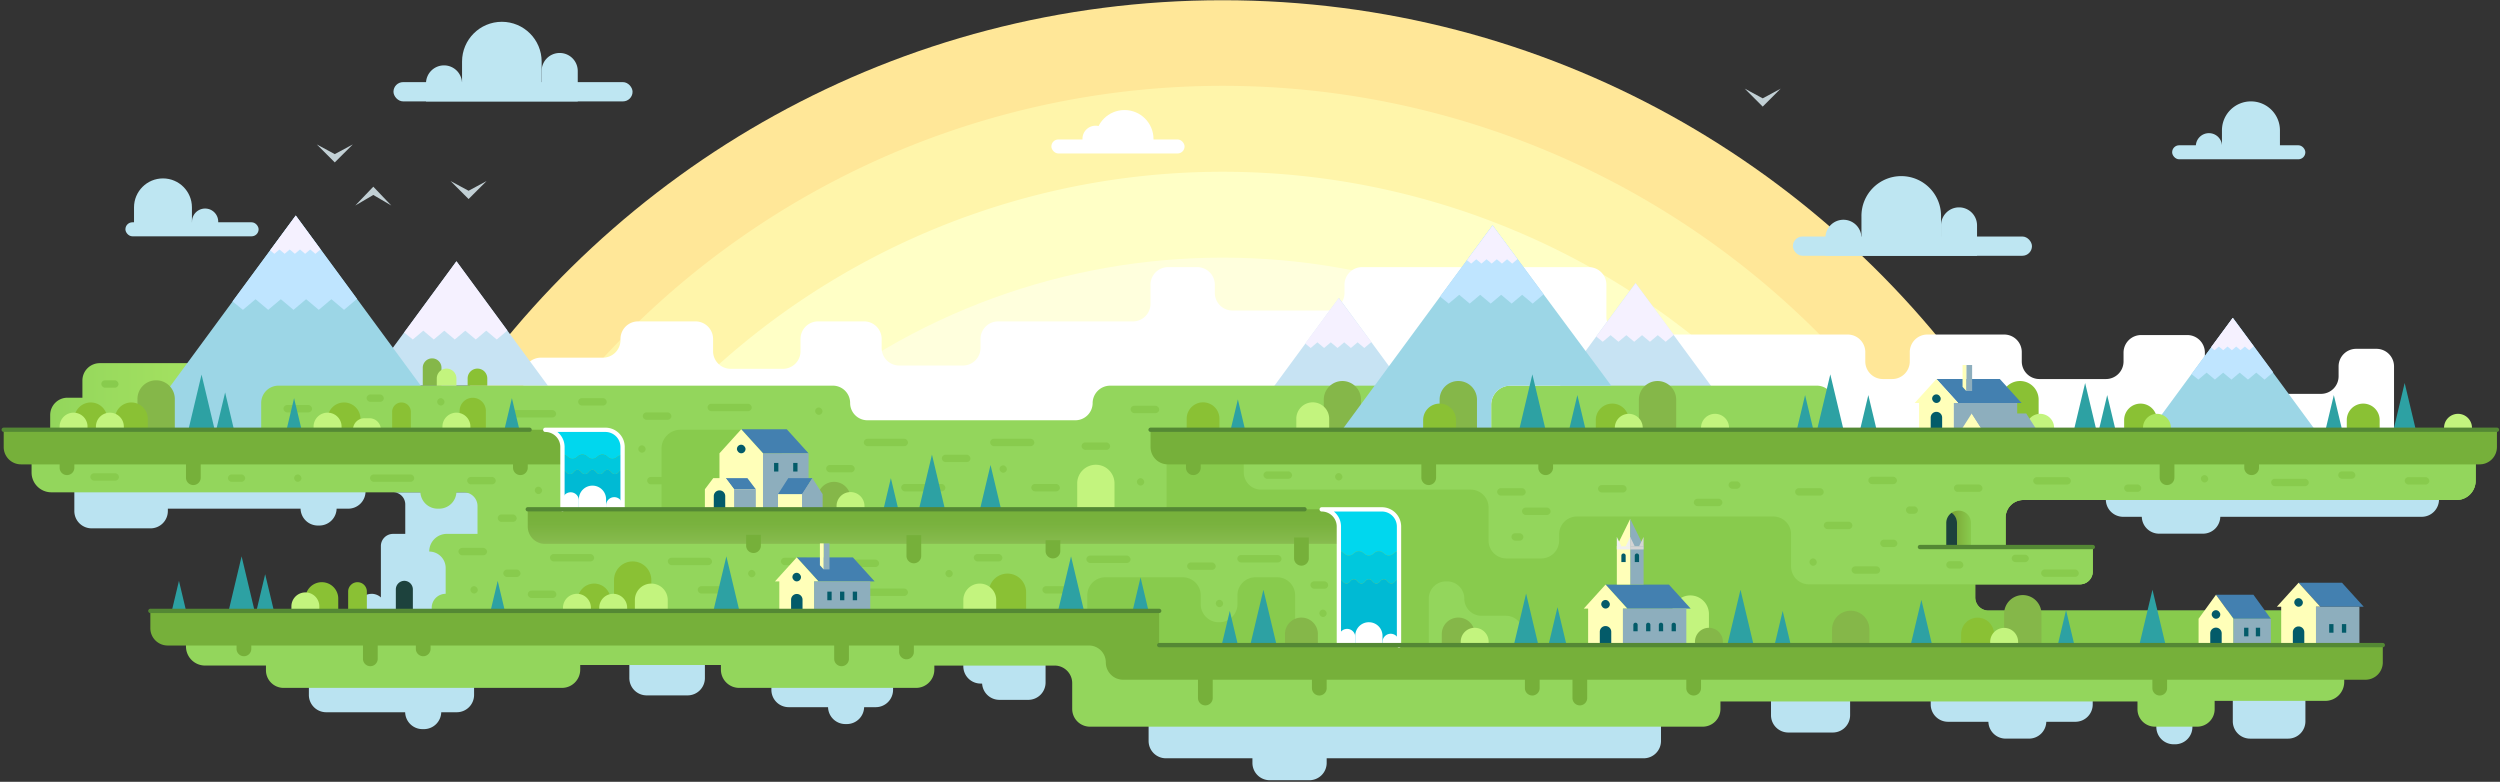 <svg width="1164" height="364" viewBox="0 0 1164 364" xmlns="http://www.w3.org/2000/svg"><rect x="0" y="0" width="1164" height="364" fill="#333333" stroke="none"/><title>BCA13CAF-1982-47A8-8E18-B07DD90F7494</title><defs><linearGradient x1="0%" y1="50.14%" y2="50.14%" id="a"><stop stop-color="#93D65C" offset="0%"/><stop stop-color="#AEE863" offset="100%"/></linearGradient><linearGradient x1="32112%" y1="20853%" x2="32112%" y2="34561%" id="b"><stop stop-color="#93D65C" offset="0%"/><stop stop-color="#AEE863" offset="100%"/></linearGradient><linearGradient x1="70068%" y1="21846%" x2="70068%" y2="35956%" id="c"><stop stop-color="#93D65C" offset="0%"/><stop stop-color="#AEE863" offset="100%"/></linearGradient><linearGradient x1="98288%" y1="24736%" x2="98288%" y2="28738%" id="d"><stop stop-color="#93D65C" offset="0%"/><stop stop-color="#AEE863" offset="100%"/></linearGradient><linearGradient x1="80427%" y1="29769%" x2="80427%" y2="32848%" id="e"><stop stop-color="#93D65C" offset="0%"/><stop stop-color="#AEE863" offset="100%"/></linearGradient><linearGradient x1="50%" y1=".496%" x2="50%" y2="152.978%" id="f"><stop stop-color="#76B03A" offset="0%"/><stop stop-color="#79B23E" offset="28%"/><stop stop-color="#84B94B" offset="57%"/><stop stop-color="#94C560" offset="87%"/><stop stop-color="#9ECC6C" offset="100%"/></linearGradient><linearGradient x1="46783%" y1="26420%" x2="46783%" y2="28878%" id="g"><stop stop-color="#76B03A" offset="0%"/><stop stop-color="#79B23E" offset="28%"/><stop stop-color="#84B94B" offset="57%"/><stop stop-color="#94C560" offset="87%"/><stop stop-color="#9ECC6C" offset="100%"/></linearGradient><linearGradient x1="60725%" y1="26420%" x2="60725%" y2="28878%" id="h"><stop stop-color="#76B03A" offset="0%"/><stop stop-color="#79B23E" offset="28%"/><stop stop-color="#84B94B" offset="57%"/><stop stop-color="#94C560" offset="87%"/><stop stop-color="#9ECC6C" offset="100%"/></linearGradient><linearGradient x1="54249%" y1="26420%" x2="54249%" y2="28878%" id="i"><stop stop-color="#76B03A" offset="0%"/><stop stop-color="#79B23E" offset="28%"/><stop stop-color="#84B94B" offset="57%"/><stop stop-color="#94C560" offset="87%"/><stop stop-color="#9ECC6C" offset="100%"/></linearGradient><linearGradient x1="72295%" y1="26420%" x2="72295%" y2="28878%" id="j"><stop stop-color="#76B03A" offset="0%"/><stop stop-color="#79B23E" offset="28%"/><stop stop-color="#84B94B" offset="57%"/><stop stop-color="#94C560" offset="87%"/><stop stop-color="#9ECC6C" offset="100%"/></linearGradient><linearGradient x1="70671%" y1="31603%" x2="70671%" y2="35408%" id="k"><stop stop-color="#76B03A" offset="0%"/><stop stop-color="#79B23E" offset="28%"/><stop stop-color="#84B94B" offset="57%"/><stop stop-color="#94C560" offset="87%"/><stop stop-color="#9ECC6C" offset="100%"/></linearGradient><linearGradient x1="23056%" y1="31603%" x2="23056%" y2="35408%" id="l"><stop stop-color="#76B03A" offset="0%"/><stop stop-color="#79B23E" offset="28%"/><stop stop-color="#84B94B" offset="57%"/><stop stop-color="#94C560" offset="87%"/><stop stop-color="#9ECC6C" offset="100%"/></linearGradient><linearGradient x1="31404%" y1="31603%" x2="31404%" y2="35408%" id="m"><stop stop-color="#76B03A" offset="0%"/><stop stop-color="#79B23E" offset="28%"/><stop stop-color="#84B94B" offset="57%"/><stop stop-color="#94C560" offset="87%"/><stop stop-color="#9ECC6C" offset="100%"/></linearGradient><linearGradient x1="28939%" y1="31603%" x2="28939%" y2="35408%" id="n"><stop stop-color="#76B03A" offset="0%"/><stop stop-color="#79B23E" offset="28%"/><stop stop-color="#84B94B" offset="57%"/><stop stop-color="#94C560" offset="87%"/><stop stop-color="#9ECC6C" offset="100%"/></linearGradient><linearGradient x1="73127%" y1="31603%" x2="73127%" y2="35408%" id="o"><stop stop-color="#76B03A" offset="0%"/><stop stop-color="#79B23E" offset="28%"/><stop stop-color="#84B94B" offset="57%"/><stop stop-color="#94C560" offset="87%"/><stop stop-color="#9ECC6C" offset="100%"/></linearGradient><linearGradient x1="83047%" y1="31603%" x2="83047%" y2="35408%" id="p"><stop stop-color="#76B03A" offset="0%"/><stop stop-color="#79B23E" offset="28%"/><stop stop-color="#84B94B" offset="57%"/><stop stop-color="#94C560" offset="87%"/><stop stop-color="#9ECC6C" offset="100%"/></linearGradient><linearGradient x1="112262%" y1="31603%" x2="112262%" y2="35408%" id="q"><stop stop-color="#76B03A" offset="0%"/><stop stop-color="#79B23E" offset="28%"/><stop stop-color="#84B94B" offset="57%"/><stop stop-color="#94C560" offset="87%"/><stop stop-color="#9ECC6C" offset="100%"/></linearGradient><linearGradient x1="53906%" y1="31603%" x2="53906%" y2="35408%" id="r"><stop stop-color="#76B03A" offset="0%"/><stop stop-color="#79B23E" offset="28%"/><stop stop-color="#84B94B" offset="57%"/><stop stop-color="#94C560" offset="87%"/><stop stop-color="#9ECC6C" offset="100%"/></linearGradient><linearGradient x1="67820%" y1="31603%" x2="67820%" y2="35408%" id="s"><stop stop-color="#76B03A" offset="0%"/><stop stop-color="#79B23E" offset="28%"/><stop stop-color="#84B94B" offset="57%"/><stop stop-color="#94C560" offset="87%"/><stop stop-color="#9ECC6C" offset="100%"/></linearGradient><linearGradient x1="90561%" y1="31603%" x2="90561%" y2="35408%" id="t"><stop stop-color="#76B03A" offset="0%"/><stop stop-color="#79B23E" offset="28%"/><stop stop-color="#84B94B" offset="57%"/><stop stop-color="#94C560" offset="87%"/><stop stop-color="#9ECC6C" offset="100%"/></linearGradient><linearGradient x1="85255%" y1="31603%" x2="85255%" y2="35408%" id="u"><stop stop-color="#76B03A" offset="0%"/><stop stop-color="#79B23E" offset="28%"/><stop stop-color="#84B94B" offset="57%"/><stop stop-color="#94C560" offset="87%"/><stop stop-color="#9ECC6C" offset="100%"/></linearGradient><linearGradient x1="50883%" y1="31603%" x2="50883%" y2="35408%" id="v"><stop stop-color="#76B03A" offset="0%"/><stop stop-color="#79B23E" offset="28%"/><stop stop-color="#84B94B" offset="57%"/><stop stop-color="#94C560" offset="87%"/><stop stop-color="#9ECC6C" offset="100%"/></linearGradient><linearGradient x1="96614%" y1="23020%" x2="96614%" y2="25270%" id="w"><stop stop-color="#76B03A" offset="0%"/><stop stop-color="#79B23E" offset="28%"/><stop stop-color="#84B94B" offset="57%"/><stop stop-color="#94C560" offset="87%"/><stop stop-color="#9ECC6C" offset="100%"/></linearGradient><linearGradient x1="67262%" y1="23020%" x2="67262%" y2="25270%" id="x"><stop stop-color="#76B03A" offset="0%"/><stop stop-color="#79B23E" offset="28%"/><stop stop-color="#84B94B" offset="57%"/><stop stop-color="#94C560" offset="87%"/><stop stop-color="#9ECC6C" offset="100%"/></linearGradient><linearGradient x1="83667%" y1="23020%" x2="83667%" y2="25270%" id="y"><stop stop-color="#76B03A" offset="0%"/><stop stop-color="#79B23E" offset="28%"/><stop stop-color="#84B94B" offset="57%"/><stop stop-color="#94C560" offset="87%"/><stop stop-color="#9ECC6C" offset="100%"/></linearGradient><linearGradient x1="116536%" y1="23020%" x2="116536%" y2="25270%" id="z"><stop stop-color="#76B03A" offset="0%"/><stop stop-color="#79B23E" offset="28%"/><stop stop-color="#84B94B" offset="57%"/><stop stop-color="#94C560" offset="87%"/><stop stop-color="#9ECC6C" offset="100%"/></linearGradient><linearGradient x1="78221%" y1="23020%" x2="78221%" y2="25270%" id="A"><stop stop-color="#76B03A" offset="0%"/><stop stop-color="#79B23E" offset="28%"/><stop stop-color="#84B94B" offset="57%"/><stop stop-color="#94C560" offset="87%"/><stop stop-color="#9ECC6C" offset="100%"/></linearGradient><linearGradient x1="112597%" y1="23020%" x2="112597%" y2="25270%" id="B"><stop stop-color="#76B03A" offset="0%"/><stop stop-color="#79B23E" offset="28%"/><stop stop-color="#84B94B" offset="57%"/><stop stop-color="#94C560" offset="87%"/><stop stop-color="#9ECC6C" offset="100%"/></linearGradient><linearGradient x1="26231%" y1="22920%" x2="26231%" y2="25183%" id="C"><stop stop-color="#76B03A" offset="0%"/><stop stop-color="#79B23E" offset="28%"/><stop stop-color="#84B94B" offset="57%"/><stop stop-color="#94C560" offset="87%"/><stop stop-color="#9ECC6C" offset="100%"/></linearGradient><linearGradient x1="14818%" y1="22920%" x2="14818%" y2="25183%" id="D"><stop stop-color="#76B03A" offset="0%"/><stop stop-color="#79B23E" offset="28%"/><stop stop-color="#84B94B" offset="57%"/><stop stop-color="#94C560" offset="87%"/><stop stop-color="#9ECC6C" offset="100%"/></linearGradient><linearGradient x1="35929%" y1="22920%" x2="35929%" y2="25183%" id="E"><stop stop-color="#76B03A" offset="0%"/><stop stop-color="#79B23E" offset="28%"/><stop stop-color="#84B94B" offset="57%"/><stop stop-color="#94C560" offset="87%"/><stop stop-color="#9ECC6C" offset="100%"/></linearGradient><linearGradient x1="20702%" y1="22920%" x2="20702%" y2="25183%" id="F"><stop stop-color="#76B03A" offset="0%"/><stop stop-color="#79B23E" offset="28%"/><stop stop-color="#84B94B" offset="57%"/><stop stop-color="#94C560" offset="87%"/><stop stop-color="#9ECC6C" offset="100%"/></linearGradient><linearGradient x1="0%" y1="49.913%" y2="49.913%" id="G"><stop stop-color="#7CA435" offset="0%"/><stop stop-color="#88CB4D" offset="100%"/></linearGradient><linearGradient x1="32451%" y1="20970%" x2="32451%" y2="34810%" id="H"><stop stop-color="#93D65C" offset="0%"/><stop stop-color="#AEE863" offset="100%"/></linearGradient></defs><g transform="translate(1)" fill="none" fill-rule="evenodd"><path d="M929.66 195.46C852.5 77.81 719.45.11 568.25.11 417.05.11 284 77.81 206.84 195.46h722.82z" fill="#FFE798" fill-rule="nonzero"/><path d="M880.74 195.46a395.49 395.49 0 0 0-35.37-40.56 391.53 391.53 0 0 0-554.23 0 395.48 395.48 0 0 0-35.37 40.56h625-.03z" fill="#FFF5AA" fill-rule="nonzero"/><path d="M828.79 195.46a349.742 349.742 0 0 0-11.71-12.27 351.53 351.53 0 0 0-497.66 0c-4 4-7.903 8.09-11.71 12.27h521.08z" fill="#FFFFC6" fill-rule="nonzero"/><path d="M771.55 195.46c-116.835-100.671-289.755-100.671-406.59 0h406.59z" fill="#FFD" fill-rule="nonzero"/><path d="M250.86 166.53h28.85a8.19 8.19 0 0 0 8.19-8.19v-.51a8.19 8.19 0 0 1 8.19-8.19h26.73a8.19 8.19 0 0 1 8.19 8.19v5.7a8.19 8.19 0 0 0 8.19 8.19h24.33a8.19 8.19 0 0 0 8.19-8.19v-5.7a8.19 8.19 0 0 1 8.19-8.19h21.4a8.19 8.19 0 0 1 8.19 8.19V162a8.19 8.19 0 0 0 8.19 8.19h29.65a8.19 8.19 0 0 0 8.19-8.19v-4.16a8.19 8.19 0 0 1 8.19-8.19h62.76a8.19 8.19 0 0 0 8.19-8.19v-8.89a8.19 8.19 0 0 1 8.19-8.19h13.57a8.19 8.19 0 0 1 8.19 8.19v3.81a8.19 8.19 0 0 0 8.19 8.19h44a8.19 8.19 0 0 0 8.19-8.19v-3.81a8.19 8.19 0 0 1 8.19-8.19h105.56a8.19 8.19 0 0 1 8.19 8.19v15a8.19 8.19 0 0 0 8.19 8.19h104.16a8.19 8.19 0 0 1 8.19 8.19v4.34a8.19 8.19 0 0 0 8.19 8.19H880a8.19 8.19 0 0 0 8.19-8.19v-4.34a8.19 8.19 0 0 1 8.19-8.19h35.77a8.19 8.19 0 0 1 8.19 8.19v4.34a8.19 8.19 0 0 0 8.19 8.19h31a8.19 8.19 0 0 0 8.19-8.19v-4.07A8.19 8.19 0 0 1 996 156h21.4a8.19 8.19 0 0 1 8.19 8.19v11a8.19 8.19 0 0 0 8.19 8.19h45.88a8.19 8.19 0 0 0 8.19-8.19v-4.59a8.19 8.19 0 0 1 8.19-8.19h9.43a8.19 8.19 0 0 1 8.19 8.19v38.11h-871v-34a8.19 8.19 0 0 1 8.2-8.18z" fill="#FFF" fill-rule="nonzero"/><path d="M37.37 177.17v8h-6.93a8.07 8.07 0 0 0-8.07 8.07v8h103.78v-32.15H45.44a8.07 8.07 0 0 0-8.07 8.08z" fill="url(#a)" fill-rule="nonzero"/><path fill="#C7E3F3" fill-rule="nonzero" d="M760.49 131.81l-51.52 70.09h103.04zm-138.1 6.94l-51.52 70.09H673.9zm-410.87-17.1l-42.58 57.92h85.16z"/><path fill="#9CD6E6" fill-rule="nonzero" d="M136.7 100.37l-73.31 99.72H210z"/><path d="M175.82 229.2h6.24a5.66 5.66 0 0 1 5.63 5.66v13.72H182a5.66 5.66 0 0 0-5.66 5.66v30.16h56.28v-55.2h-56.8zm-142.21-3.35h43.54v12.08A8.06 8.06 0 0 1 69.1 246H41.67a8.06 8.06 0 0 1-8.06-8.06v-12.09z" fill="#BAE3F1" fill-rule="nonzero"/><path d="M61.44 225.85H169.2v2.93a8.06 8.06 0 0 1-8.06 8.06H69.5a8.06 8.06 0 0 1-8.06-8.06v-2.93z" fill="#BAE3F1" fill-rule="nonzero"/><path d="M194.73 225.85h16.79v2.93a8.06 8.06 0 0 1-8.06 8.06h-.68a8.06 8.06 0 0 1-8.06-8.06v-2.93h.01z" fill="url(#b)" fill-rule="nonzero"/><path d="M138.94 233.7h16.79v2.93a8.06 8.06 0 0 1-8.06 8.06H147a8.06 8.06 0 0 1-8.06-8.06v-2.93zm3.87 84.57h76.92v5.29a8.06 8.06 0 0 1-8.06 8.06h-60.8a8.06 8.06 0 0 1-8.06-8.06v-5.29zM292 307.28h35.2v8.43a8.06 8.06 0 0 1-8.06 8.06h-19.06a8.06 8.06 0 0 1-8.06-8.06v-8.43H292zm66.16 10.99h56.65v2.93a8.06 8.06 0 0 1-8.06 8.06h-40.53a8.06 8.06 0 0 1-8.06-8.06v-2.93zm465.42 6.79h36.83V333a8.06 8.06 0 0 1-8.06 8.06h-20.71a8.06 8.06 0 0 1-8.06-8.06v-7.94zM1003 335.55h16.79v2.93a8.06 8.06 0 0 1-8.06 8.06h-.68a8.06 8.06 0 0 1-8.06-8.06v-2.93h.01zm-555.47-28.27h16.79v2.93a8.06 8.06 0 0 1-8.06 8.06h-.68a8.06 8.06 0 0 1-8.06-8.06v-2.93h.01z" fill="#BAE3F1" fill-rule="nonzero"/><path d="M384.55 326.13h16.79v2.93a8.06 8.06 0 0 1-8.06 8.06h-.68a8.06 8.06 0 0 1-8.06-8.06v-2.93h.01zm-196.9 2.36h16.79v2.93a8.06 8.06 0 0 1-8.06 8.06h-.68a8.06 8.06 0 0 1-8.06-8.06v-2.93h.01zm346.14 8.63h238.57V345a8.06 8.06 0 0 1-8.06 8.06H541.85a8.06 8.06 0 0 1-8.06-8.06v-7.88zm364.15-12.06h75.43V328a8.06 8.06 0 0 1-8.06 8.06H906a8.06 8.06 0 0 1-8.06-8.06v-2.94z" fill="#BAE3F1" fill-rule="nonzero"/><path d="M924.76 332.91h27v2.93a8.06 8.06 0 0 1-8.06 8.06h-10.85a8.06 8.06 0 0 1-8.06-8.06v-2.93h-.03zm54.76-103.28h155.08v2.93a8.06 8.06 0 0 1-8.06 8.06h-139a8.06 8.06 0 0 1-8.06-8.06v-2.93h.04z" fill="#BAE3F1" fill-rule="nonzero"/><path d="M996.22 237.49h36.55v2.93a8.06 8.06 0 0 1-8.06 8.06h-20.43a8.06 8.06 0 0 1-8.06-8.06v-2.93zM456.26 307h29.56v10.79a8.06 8.06 0 0 1-8.06 8.06h-13.44a8.06 8.06 0 0 1-8.06-8.06V307zm582.33 18.06h33.81v10.79a8.06 8.06 0 0 1-8.06 8.06h-17.69a8.06 8.06 0 0 1-8.06-8.06v-10.79zm-456.46 22.27h34.57v7.88a8.06 8.06 0 0 1-8.06 8.06h-18.45a8.06 8.06 0 0 1-8.06-8.06v-7.88z" fill="#BAE3F1" fill-rule="nonzero"/><path d="M1151.66 223.65v-12.14H852.77l.18-23.89a8.06 8.06 0 0 0-8.06-8.06H702.23a8.93 8.93 0 0 0-8.93 8.93v11.19l-53.94.69v-20.8H515.79a8.17 8.17 0 0 0-8.06 8.22 8.06 8.06 0 0 1-8.06 7.89h-96.79a8.06 8.06 0 0 1-8.06-8.06 8.06 8.06 0 0 0-8.06-8.06H128.67a8.06 8.06 0 0 0-8.06 8.06v20.53H13.7V220a9.22 9.22 0 0 0 9.22 9.22h192a6.41 6.41 0 0 1 6.41 6.41v12.94h-14.28a8.2 8.2 0 0 0-8.2 8.2v35.62H85.59V301a8.88 8.88 0 0 0 8.88 8.88h28.36v2.2a8.2 8.2 0 0 0 8.2 8.2h129.61c4.7 0 8.51-3.81 8.51-8.51v-2.15h65.51v2.15c0 4.7 3.81 8.51 8.51 8.51h82.35c4.7 0 8.51-3.81 8.51-8.51v-1.88h56a8.19 8.19 0 0 1 8.19 8.19v12a8.26 8.26 0 0 0 8.26 8.26h285.3a8.26 8.26 0 0 0 8.26-8.26v-3.48h194.17v3.6a8.14 8.14 0 0 0 8.14 8.14H1022a8.14 8.14 0 0 0 8.14-8.14v-3.87h51.52a8.81 8.81 0 0 0 8.81-8.81v-25.21a8 8 0 0 0-8-8h-157.7a6.12 6.12 0 0 1-6.12-6.12v-6.12h48.78a5.94 5.94 0 0 0 5.94-5.94V254.7H932.8v-13.65a8.25 8.25 0 0 1 8.25-8.25h201.46a9.15 9.15 0 0 0 9.15-9.15z" fill="url(#c)" fill-rule="nonzero"/><path d="M505.24 284.43v-7.27a8.38 8.38 0 0 1 8.38-8.38h36.06a8.38 8.38 0 0 1 8.38 8.38v4.17a8.38 8.38 0 0 0 8.38 8.38h.34a8.38 8.38 0 0 0 8.38-8.38v-4.17a8.38 8.38 0 0 1 8.38-8.38h10.1a8.38 8.38 0 0 1 8.38 8.38v23.2h-63.29v-15.93h-33.49z" fill="#88CB4D" fill-rule="nonzero"/><path d="M941 232.8h201.78a8.83 8.83 0 0 0 8.83-8.83v-12.46H835.36v-3.36H542.18v37h108.16v59.11h440.18v-12a8 8 0 0 0-8-8h-157.7a6.12 6.12 0 0 1-6.12-6.12v-6.12h48.73a5.94 5.94 0 0 0 5.94-5.94V254.7H932.8v-13.65a8.25 8.25 0 0 1 8.2-8.25z" fill="#88CB4D" fill-rule="nonzero"/><path d="M578.1 210.1v9.79a8.08 8.08 0 0 0 8.08 8.08h97.58a8.31 8.31 0 0 1 8.31 8.31v15.42a8.31 8.31 0 0 0 8.31 8.31h16.24a8.31 8.31 0 0 0 8.31-8.31v-2.91a8.31 8.31 0 0 1 8.31-8.31h91.4a8.29 8.29 0 0 1 8.29 8.29v15a8.29 8.29 0 0 0 8.29 8.29h126.22a5.94 5.94 0 0 0 5.94-5.94V254.7H932.8v-13.65a8.25 8.25 0 0 1 8.25-8.25h201.78a8.83 8.83 0 0 0 8.83-8.83v-12.46h-316.3v-1.41H578.1z" fill="url(#d)" fill-rule="nonzero"/><path d="M664.24 299.42V278.7a8 8 0 0 1 8-8h.54a8 8 0 0 1 8 8 8 8 0 0 0 8 8h11.35a8 8 0 0 1 8 8v5.67l-43.89-.95z" fill="url(#e)" fill-rule="nonzero"/><path d="M244.72 237.12h397.56a8.06 8.06 0 0 1 0 16.12h-389.5a8.06 8.06 0 0 1-8.06-8.06v-8.06z" fill="url(#f)" fill-rule="nonzero"/><path d="M346.4 249h6.86v5.05a3.43 3.43 0 1 1-6.86 0V249z" fill="url(#g)" fill-rule="nonzero"/><path d="M485.82 251.52h6.86v5.05a3.43 3.43 0 1 1-6.86 0v-5.05z" fill="url(#h)" fill-rule="nonzero"/><path d="M421.06 249.15h6.86v9.69a3.43 3.43 0 1 1-6.86 0v-9.69z" fill="url(#i)" fill-rule="nonzero"/><path d="M601.52 250.25h6.86v9.69a3.43 3.43 0 1 1-6.86 0v-9.69z" fill="url(#j)" fill-rule="nonzero"/><path d="M1108.43 300.36h-569.7v-15.93H69v8.06a8.06 8.06 0 0 0 8.06 8.06H506a7.87 7.87 0 0 1 7.87 7.87 8.06 8.06 0 0 0 8.06 8.06h578.44a8.06 8.06 0 0 0 8.06-8.06v-8.06z" fill="url(#k)" fill-rule="nonzero"/><path d="M109.13 297.06H116v5.05a3.43 3.43 0 1 1-6.86 0v-5.05h-.01z" fill="url(#l)" fill-rule="nonzero"/><path d="M192.62 297.06h6.86v5.05a3.43 3.43 0 1 1-6.86 0v-5.05z" fill="url(#m)" fill-rule="nonzero"/><path d="M168 297.06h6.86v9.69a3.43 3.43 0 1 1-6.86 0v-9.69z" fill="url(#n)" fill-rule="nonzero"/><path d="M609.84 315.35h6.86v5.05a3.43 3.43 0 1 1-6.86 0v-5.05z" fill="url(#o)" fill-rule="nonzero"/><path d="M709 315.35h6.86v5.05a3.43 3.43 0 1 1-6.86 0v-5.05z" fill="url(#p)" fill-rule="nonzero"/><path d="M1001.19 315.35h6.81v5.05a3.43 3.43 0 1 1-6.86 0v-5.05h.05z" fill="url(#q)" fill-rule="nonzero"/><path d="M417.63 298.49h6.86v5.05a3.43 3.43 0 1 1-6.86 0v-5.05z" fill="url(#r)" fill-rule="nonzero"/><path d="M556.78 315.35h6.86V325a3.43 3.43 0 1 1-6.86 0v-9.69.04z" fill="url(#s)" fill-rule="nonzero"/><path d="M784.18 315.35H791v5.05a3.43 3.43 0 1 1-6.86 0v-5.05h.04z" fill="url(#t)" fill-rule="nonzero"/><path d="M731.12 315.35H738V325a3.43 3.43 0 1 1-6.86 0v-9.69l-.02.04z" fill="url(#u)" fill-rule="nonzero"/><path d="M387.4 297.06h6.86v9.69a3.43 3.43 0 1 1-6.86 0v-9.69z" fill="url(#v)" fill-rule="nonzero"/><path d="M534.7 200.09h626.87v8.06a8.06 8.06 0 0 1-8.06 8.06H542.76a8.06 8.06 0 0 1-8.06-8.06v-8.06z" fill="url(#w)" fill-rule="nonzero"/><path d="M551.19 212.72h6.86v5.05a3.43 3.43 0 1 1-6.86 0v-5.05z" fill="url(#x)" fill-rule="nonzero"/><path d="M715.24 212.72h6.86v5.05a3.43 3.43 0 1 1-6.86 0v-5.05z" fill="url(#y)" fill-rule="nonzero"/><path d="M1043.93 212.72h6.86v5.05a3.43 3.43 0 1 1-6.86 0v-5.05z" fill="url(#z)" fill-rule="nonzero"/><path d="M660.78 212.72h6.86v9.69a3.43 3.43 0 1 1-6.86 0v-9.69z" fill="url(#A)" fill-rule="nonzero"/><path d="M1004.54 212.72h6.86v9.69a3.43 3.43 0 1 1-6.86 0v-9.69z" fill="url(#B)" fill-rule="nonzero"/><path d="M.72 200.09h279.12a8.06 8.06 0 0 1 0 16.12H8.78a8.06 8.06 0 0 1-8.06-8.06v-8.06z" fill="url(#C)" fill-rule="nonzero"/><path d="M26.76 212.72h6.86v5.05a3.43 3.43 0 1 1-6.86 0v-5.05z" fill="url(#D)" fill-rule="nonzero"/><path d="M237.86 212.72h6.86v5.05a3.43 3.43 0 1 1-6.86 0v-5.05z" fill="url(#E)" fill-rule="nonzero"/><path d="M85.59 212.72h6.86v9.69a3.43 3.43 0 1 1-6.86 0v-9.69z" fill="url(#F)" fill-rule="nonzero"/><path fill="#9CD6E6" fill-rule="nonzero" d="M1038.6 148.02l-38.64 52.56h77.27z"/><path d="M71.71 177.07a8.68 8.68 0 0 1 8.68 8.68v14.35H63v-14.35a8.68 8.68 0 0 1 8.71-8.68z" fill="#85B749" fill-rule="nonzero"/><path d="M60.16 187.39a7.65 7.65 0 0 1 7.65 7.65v5.05h-15.3V195a7.65 7.65 0 0 1 7.65-7.61z" fill="#8AC134" fill-rule="nonzero"/><path d="M200.2 166.86a4.35 4.35 0 0 1 4.35 4.35v8.35h-8.71v-8.35a4.35 4.35 0 0 1 4.36-4.35z" fill="#85B749" fill-rule="nonzero"/><path d="M41.27 187.39a7.65 7.65 0 0 1 7.65 7.65v5.05H33.61V195a7.65 7.65 0 0 1 7.66-7.61z" fill="#8AC134" fill-rule="nonzero"/><path d="M50.16 192.14a6.5 6.5 0 0 1 6.5 6.5v1.45h-13v-1.45a6.5 6.5 0 0 1 6.5-6.5zm-16.91 0a6.5 6.5 0 0 1 6.5 6.5v1.45h-13v-1.45a6.5 6.5 0 0 1 6.5-6.5zm173.69-20.52a4.57 4.57 0 0 1 4.57 4.57v3.38h-9.15v-3.38a4.57 4.57 0 0 1 4.58-4.57z" fill="#C3F47E" fill-rule="nonzero"/><path d="M221.31 171.62a4.57 4.57 0 0 1 4.57 4.57v3.38h-9.15v-3.38a4.57 4.57 0 0 1 4.58-4.57z" fill="#8AC134" fill-rule="nonzero"/><rect fill="#BEE6F2" fill-rule="nonzero" x="182.2" y="38.24" width="111.32" height="8.97" rx="4.485"/><path d="M205.74 30.44a8.39 8.39 0 0 0-8.39 8.39v8.39h16.77v-8.4a8.39 8.39 0 0 0-8.38-8.38zm53.83-5.77a8.39 8.39 0 0 0-8.39 8.39v14.15H268V33.06a8.39 8.39 0 0 0-8.43-8.39z" fill="#BEE6F2" fill-rule="nonzero"/><path d="M251.18 47.21h-37.05V28.68c0-10.234 8.296-18.53 18.53-18.53 10.234 0 18.53 8.296 18.53 18.53v18.53h-.01z" fill="#BEE6F2" fill-rule="nonzero"/><rect fill="#BEE6F2" fill-rule="nonzero" x="1010.35" y="67.64" width="62.02" height="6.53" rx="3.26"/><path d="M1027.48 62a6.1 6.1 0 0 1 6.1 6.1v4.57h-12.2v-4.6a6.1 6.1 0 0 1 6.1-6.07z" fill="#BEE6F2" fill-rule="nonzero"/><path d="M1047.06 47.21a13.48 13.48 0 0 1 13.48 13.48V70.9h-27V60.69a13.48 13.48 0 0 1 13.52-13.48z" fill="#BEE6F2" fill-rule="nonzero"/><rect fill="#BEE6F2" fill-rule="nonzero" x="57.39" y="103.5" width="62.02" height="6.53" rx="3.26"/><path d="M94.5 97.1a6.1 6.1 0 0 0-6.1 6.1v4.57h12.2v-4.57a6.1 6.1 0 0 0-6.1-6.1z" fill="#BEE6F2" fill-rule="nonzero"/><path d="M88.4 106.77h-27V96.55c0-7.445 6.035-13.48 13.48-13.48s13.48 6.035 13.48 13.48v10.22h.04z" fill="#BEE6F2" fill-rule="nonzero"/><path fill="#C2D0D5" fill-rule="nonzero" d="M154.87 71.76l-8.38-4.52 8.38 8.38 8.39-8.38zm62.3 17.06l-8.39-4.53 8.39 8.38 8.38-8.38zm-44.36-1.9l-8.39 8.77 8.39-4.92 8.38 4.92zm646.91-41.13l-8.38-4.53 8.38 8.38 8.38-8.38z"/><path d="M219.11 185.21a6.11 6.11 0 0 1 6.11 6.11v8.77H213v-8.77a6.11 6.11 0 0 1 6.11-6.11zm-59.92 2.18a7.65 7.65 0 0 1 7.65 7.65v5.05h-15.3V195a7.65 7.65 0 0 1 7.65-7.61zm26.75 0a4.35 4.35 0 0 1 4.35 4.35v8.35h-8.71v-8.35a4.35 4.35 0 0 1 4.35-4.35h.01z" fill="#8AC134" fill-rule="nonzero"/><path d="M151.54 192.14a6.5 6.5 0 0 1 6.5 6.5v1.45H145v-1.45a6.5 6.5 0 0 1 6.54-6.5z" fill="#C3F47E" fill-rule="nonzero"/><path d="M172 276.48a6.5 6.5 0 0 1 6.5 6.5v1.45h-13V283a6.5 6.5 0 0 1 6.5-6.5v-.02z" fill="#BAE3F1" fill-rule="nonzero"/><path d="M211.52 192.14a6.5 6.5 0 0 1 6.5 6.5v1.45H205v-1.45a6.5 6.5 0 0 1 6.52-6.5zm-42.81 2.59H171a5.34 5.34 0 0 1 5.34 5.34h-13a5.34 5.34 0 0 1 5.37-5.34z" fill="#C3F47E" fill-rule="nonzero"/><rect fill="#BEE6F2" fill-rule="nonzero" x="833.76" y="110.12" width="111.32" height="8.97" rx="4.485"/><path d="M857.3 102.32a8.39 8.39 0 0 0-8.39 8.39v8.39h16.77v-8.4a8.39 8.39 0 0 0-8.38-8.38zm53.83-5.77a8.39 8.39 0 0 0-8.39 8.39v14.15h16.77v-14.15a8.39 8.39 0 0 0-8.38-8.39z" fill="#BEE6F2" fill-rule="nonzero"/><path d="M902.74 119.09h-37.05v-18.53A18.53 18.53 0 0 1 884.22 82c10.234 0 18.53 8.296 18.53 18.53v18.53l-.01.03z" fill="#BEE6F2" fill-rule="nonzero"/><path d="M916.72 243.51V255h-6.54v-11.49a5.78 5.78 0 0 0-1.7-4.09 5.33 5.33 0 0 0-.82-.67 5.74 5.74 0 0 1 3.27-1 5.77 5.77 0 0 1 5.79 5.76z" fill="url(#G)" fill-rule="nonzero"/><path d="M910.18 243.51V255h-5v-11.49a5.75 5.75 0 0 1 2.51-4.76c.295.196.57.42.82.67a5.78 5.78 0 0 1 1.67 4.09z" fill="#1D423D" fill-rule="nonzero"/><path d="M198.85 256.81a7.65 7.65 0 0 1 7.65 7.65v20h-15.3v-20a7.65 7.65 0 0 1 7.65-7.65z" fill="#BAE3F1" fill-rule="nonzero"/><path d="M206.51 276.48A6.5 6.5 0 0 1 213 283v1.45h-13V283a6.5 6.5 0 0 1 6.51-6.52z" fill="url(#H)" fill-rule="nonzero"/><path d="M148.84 271.07a7.65 7.65 0 0 1 7.65 7.65v5.05h-15.31v-5.05a7.65 7.65 0 0 1 7.66-7.65zm16.62 0a4.35 4.35 0 0 1 4.35 4.35v8.35h-8.71v-8.35a4.35 4.35 0 0 1 4.36-4.35z" fill="#8AC134" fill-rule="nonzero"/><path d="M141.18 275.83a6.5 6.5 0 0 1 6.5 6.5v1.45h-13v-1.45a6.5 6.5 0 0 1 6.5-6.5z" fill="#C3F47E" fill-rule="nonzero"/><path d="M293.57 261.4a8.68 8.68 0 0 1 8.68 8.68v14.35h-17.36v-14.35a8.68 8.68 0 0 1 8.68-8.68z" fill="#8AC134" fill-rule="nonzero"/><path d="M509.23 216.39a8.68 8.68 0 0 1 8.68 8.68v11.3h-17.36v-11.3a8.68 8.68 0 0 1 8.68-8.68z" fill="#C3F47E" fill-rule="nonzero"/><path d="M468.08 267.07a8.68 8.68 0 0 1 8.68 8.68v8.68H459.4v-8.68a8.68 8.68 0 0 1 8.68-8.68z" fill="#8AC134" fill-rule="nonzero"/><path d="M302.25 271.72a7.65 7.65 0 0 1 7.65 7.65v5.05h-15.3v-5.05a7.65 7.65 0 0 1 7.65-7.65zm152.93 0a7.65 7.65 0 0 1 7.65 7.65v5.05h-15.3v-5.05a7.65 7.65 0 0 1 7.65-7.65z" fill="#C3F47E" fill-rule="nonzero"/><path d="M275.64 271.72a7.65 7.65 0 0 1 7.65 7.65v5.05H268v-5.05a7.65 7.65 0 0 1 7.64-7.65z" fill="#8AC134" fill-rule="nonzero"/><path d="M284.53 276.48A6.5 6.5 0 0 1 291 283v1.45h-13V283a6.5 6.5 0 0 1 6.53-6.52zm501.47.75a8.68 8.68 0 0 1 8.68 8.68v14.35h-17.36v-14.35a8.68 8.68 0 0 1 8.68-8.68z" fill="#C3F47E" fill-rule="nonzero"/><path d="M624 177.4a8.68 8.68 0 0 1 8.68 8.68v14.35h-17.33v-14.35a8.68 8.68 0 0 1 8.65-8.68zm146.75 0a8.68 8.68 0 0 1 8.68 8.68v14.35h-17.36v-14.35a8.68 8.68 0 0 1 8.68-8.68z" fill="#85B749" fill-rule="nonzero"/><path d="M939.51 177.4a8.68 8.68 0 0 1 8.68 8.68v14.35h-17.36v-14.35a8.68 8.68 0 0 1 8.68-8.68zm-380.36 9.93a7.62 7.62 0 0 1 7.62 7.62v5.48h-15.25V195a7.62 7.62 0 0 1 7.63-7.67z" fill="#8AC134" fill-rule="nonzero"/><path d="M610.22 187.33a7.65 7.65 0 0 1 7.65 7.65V200h-15.31v-5a7.65 7.65 0 0 1 7.66-7.67z" fill="#C3F47E" fill-rule="nonzero"/><path d="M678 287.55a7.65 7.65 0 0 1 7.65 7.65v5.05H670.3v-5.05a7.65 7.65 0 0 1 7.65-7.65h.05zm-73.05 0a7.65 7.65 0 0 1 7.65 7.65v5.05h-15.31v-5.05a7.65 7.65 0 0 1 7.66-7.65zm189.73 4.76a6.5 6.5 0 0 1 6.5 6.5v1.45h-13v-1.46a6.5 6.5 0 0 1 6.5-6.5v.01z" fill="#85B749" fill-rule="nonzero"/><path d="M685.61 292.31a6.5 6.5 0 0 1 6.5 6.5v1.45h-13v-1.46a6.5 6.5 0 0 1 6.5-6.5v.01zm-417.98-15.83a6.5 6.5 0 0 1 6.5 6.5v1.45h-13V283a6.5 6.5 0 0 1 6.5-6.52z" fill="#C3F47E" fill-rule="nonzero"/><rect fill="#FFF" fill-rule="nonzero" x="488.52" y="64.93" width="62.02" height="6.53" rx="3.26"/><path d="M509.11 58.53a6.1 6.1 0 0 1 6.1 6.1v4.57H503v-4.57a6.1 6.1 0 0 1 6.11-6.1z" fill="#FFF" fill-rule="nonzero"/><path d="M522.59 51.24c7.445 0 13.48 6.035 13.48 13.48v3.48h-27v-3.48c0-7.445 6.035-13.48 13.48-13.48h.04z" fill="#FFF" fill-rule="nonzero"/><path d="M307 237.12v-28.23a8.8 8.8 0 0 1 8.8-8.8h38.38a8.8 8.8 0 0 1 8.8 8.8v28.23H307z" fill="#88CB4D" fill-rule="nonzero"/><path fill="#4380B0" fill-rule="nonzero" d="M786.17 283.36l-10.12-11.18h-29.51l10.12 11.18z"/><path fill="#FFFFB9" fill-rule="nonzero" d="M746.54 272.18l-10.13 11.18h2.02v16.36h16.21v-16.36h2.02z"/><path fill="#8DAEBD" fill-rule="nonzero" d="M754.64 283.36h29.51v16.36h-29.51z"/><path d="M746.54 291.49a2.66 2.66 0 0 1 2.66 2.66v5.57h-5.33v-5.57a2.66 2.66 0 0 1 2.67-2.66z" fill="#035B69" fill-rule="nonzero"/><rect fill="#035B69" fill-rule="nonzero" x="744.53" y="279.34" width="4.01" height="4.01" rx="2.005"/><path fill="#8DAEBD" fill-rule="nonzero" d="M758.03 254.27h6.23v17.91h-6.23z"/><path fill="#FFFFB9" fill-rule="nonzero" d="M751.8 254.27h6.23v17.91h-6.23zm6.23-12.67l-6.23 12.67h6.23z"/><path fill="#8DAEBD" fill-rule="nonzero" d="M758.03 241.6v12.67h6.23z"/><path fill="#F0F0F0" fill-rule="nonzero" d="M751.79 250v4.35h2.11zm6.24 0v4.35h-2.11z"/><path fill="#D4D4D4" fill-rule="nonzero" d="M758.03 250v4.35h2.11zm6.23 0v4.35h-2.11z"/><path fill="#F0F0F0" fill-rule="nonzero" d="M751.79 254.35h6.24v1.47h-6.24z"/><path fill="#D4D4D4" fill-rule="nonzero" d="M758.02 254.35h6.24v1.47h-6.24z"/><path d="M754.91 257.7a1 1 0 0 1 1 1v3h-2v-3a1 1 0 0 1 1-1zm11.51 32.23a1 1 0 0 1 1 1v3h-2v-3a1 1 0 0 1 1-1zm5.94 0a1 1 0 0 1 1 1v3h-2v-3a1 1 0 0 1 1-1zm5.94 0a1 1 0 0 1 1 1v3h-2v-3a1 1 0 0 1 1-1zm-17.81 0a1 1 0 0 1 1 1v3h-2v-3a1 1 0 0 1 1-1zm.66-32.23a1 1 0 0 1 1 1v3h-2v-3a1 1 0 0 1 1-1z" fill="#035B69" fill-rule="nonzero"/><path d="M387.33 224.36A7.65 7.65 0 0 1 395 232v5.05h-15.33V232a7.65 7.65 0 0 1 7.65-7.65l.01.01z" fill="#85B749" fill-rule="nonzero"/><path d="M395 229.11a6.5 6.5 0 0 1 6.5 6.5v1.45h-13v-1.45a6.5 6.5 0 0 1 6.5-6.5z" fill="#C3F47E" fill-rule="nonzero"/><path fill="#4380B0" fill-rule="nonzero" d="M375.46 211.06l-10.12-11.18h-21.22l10.13 11.18z"/><path fill="#FFFFB9" fill-rule="nonzero" d="M344.12 199.88l-10.13 11.18v25.46h20.26v-25.46z"/><path fill="#8DAEBD" fill-rule="nonzero" d="M354.25 211.06h21.22v25.46h-21.22z"/><rect fill="#035B69" fill-rule="nonzero" x="342.11" y="207.05" width="4.01" height="4.01" rx="2.005"/><path fill="#4380B0" fill-rule="nonzero" d="M361.24 230.09l4.78-7.47h11.22l-4.78 7.47z"/><path fill="#FFFFB9" fill-rule="nonzero" d="M361.24 230.09h11.22v6.43h-11.22z"/><path fill="#8DAEBD" fill-rule="nonzero" d="M377.24 222.62l-4.78 7.47v6.43h9.56v-6.43z"/><path fill="#4380B0" fill-rule="nonzero" d="M336.89 222.62l3.89 5.17h10.12l-3.9-5.17z"/><path fill="#8DAEBD" fill-rule="nonzero" d="M340.78 227.79h10.13v8.73h-10.13z"/><path fill="#FFFFB9" fill-rule="nonzero" d="M336.89 222.62h-5.8l-3.89 5.17v8.73h13.57v-8.73z"/><path d="M334 228.32a2.66 2.66 0 0 0-2.66 2.66v5.54h5.33V231a2.66 2.66 0 0 0-2.67-2.68zm34.31-12.78h2.01v4.01h-2.01zm-8.91 0h2.01v4.01h-2.01z" fill="#035B69" fill-rule="nonzero"/><path d="M749.7 187.92a7.65 7.65 0 0 1 7.65 7.65v5.05H742v-5.05a7.65 7.65 0 0 1 7.65-7.65h.05z" fill="#8AC134" fill-rule="nonzero"/><path d="M757.36 192.68a6.5 6.5 0 0 1 6.5 6.5v1.45h-13v-1.45a6.5 6.5 0 0 1 6.5-6.5z" fill="#C3F47E" fill-rule="nonzero"/><path d="M995.63 187.92a7.65 7.65 0 0 1 7.65 7.65v5.05H988v-5.05a7.65 7.65 0 0 1 7.63-7.65zm103.69 0a7.65 7.65 0 0 1 7.65 7.65v5.05h-15.31v-5.05a7.65 7.65 0 0 1 7.66-7.65z" fill="#8AC134" fill-rule="nonzero"/><path d="M1003.28 192.68a6.5 6.5 0 0 1 6.5 6.5v1.45h-13v-1.45a6.5 6.5 0 0 1 6.5-6.5z" fill="#ACE65F" fill-rule="nonzero"/><path d="M1143.45 192.68a6.5 6.5 0 0 1 6.5 6.5v1.45h-13v-1.45a6.5 6.5 0 0 1 6.5-6.5zm-194.56 0a6.5 6.5 0 0 1 6.5 6.5v1.45h-13v-1.45a6.5 6.5 0 0 1 6.5-6.5zm-151.35 0a6.5 6.5 0 0 1 6.5 6.5v1.45H791v-1.45a6.5 6.5 0 0 1 6.54-6.5z" fill="#C3F47E" fill-rule="nonzero"/><path d="M940.81 277.07a8.68 8.68 0 0 1 8.68 8.68v14.35h-17.36v-14.35a8.68 8.68 0 0 1 8.68-8.68zm-80.11 7.28a8.68 8.68 0 0 1 8.68 8.68v7.07H852V293a8.68 8.68 0 0 1 8.7-8.65z" fill="#85B749" fill-rule="nonzero"/><path d="M919.77 287.59a7.65 7.65 0 0 1 7.65 7.65v5.05h-15.31v-5.05a7.65 7.65 0 0 1 7.65-7.65h.01z" fill="#8AC134" fill-rule="nonzero"/><path d="M932.13 292.35a6.5 6.5 0 0 1 6.5 6.5v1.45h-13v-1.45a6.5 6.5 0 0 1 6.5-6.5z" fill="#C3F47E" fill-rule="nonzero"/><path fill="#4380B0" fill-rule="nonzero" d="M940.24 187.64l-10.13-11.18H900.6l10.13 11.18z"/><path fill="#FFFFB9" fill-rule="nonzero" d="M900.6 176.46l-10.12 11.18h2.02v12.35h16.2v-12.35h2.03z"/><path fill="#8DAEBD" fill-rule="nonzero" d="M908.7 187.64h29.51v12.35H908.7z"/><path d="M900.6 191.75a2.66 2.66 0 0 1 2.66 2.66V200h-5.33v-5.57a2.66 2.66 0 0 1 2.67-2.68z" fill="#035B69" fill-rule="nonzero"/><rect fill="#035B69" fill-rule="nonzero" x="898.59" y="183.62" width="4.01" height="4.01" rx="2.005"/><path fill="#8DAEBD" fill-rule="nonzero" d="M914.5 169.95h2.72v12.1h-2.72z"/><path fill="#FFFFB9" fill-rule="nonzero" d="M912.76 169.95v10.17l1.74 1.93v-12.1zm4.28 22.57l-4.78 7.47h9.56z"/><path fill="#8DAEBD" fill-rule="nonzero" d="M947.19 199.99l-4.78-7.47h-25.37l4.78 7.47z"/><path fill="#4380B0" fill-rule="nonzero" d="M1056.31 288.1l-8.1-11.18h-17.45l8.11 11.18z"/><path fill="#FFFFB9" fill-rule="nonzero" d="M1030.76 276.92l-8.1 11.18v12.35h16.21V288.1z"/><path fill="#8DAEBD" fill-rule="nonzero" d="M1038.87 288.1h17.44v12.35h-17.44z"/><path d="M1030.76 292.22a2.66 2.66 0 0 1 2.66 2.66v5.57h-5.33v-5.57a2.66 2.66 0 0 1 2.67-2.66z" fill="#035B69" fill-rule="nonzero"/><rect fill="#035B69" fill-rule="nonzero" x="1028.76" y="284.09" width="4.01" height="4.01" rx="2.005"/><path fill="#035B69" fill-rule="nonzero" d="M1043.85 292.27h2.01v4.01h-2.01zm5.46 0h2.01v4.01h-2.01z"/><path d="M650.3 245.1v11.5c-2.33 0-2.33 2-4.66 2s-2.33-2-4.65-2c-2.32 0-2.33 2-4.66 2s-2.32-2-4.64-2-2.33 2-4.65 2c-2.32 0-2.33-2-4.65-2v-11.5a8 8 0 0 0-8-8h27.9a8 8 0 0 1 8.01 8z" fill="#00D7EE" fill-rule="nonzero"/><path d="M650.3 256.6v13.07c-1.75 0-1.75 2-3.5 2s-1.75-2-3.49-2c-1.74 0-1.75 2-3.49 2-1.74 0-1.74-2-3.49-2-1.75 0-1.74 2-3.48 2s-1.75-2-3.49-2c-1.74 0-1.74 2-3.48 2s-1.75-2-3.49-2V256.6c2.32 0 2.32 2 4.65 2 2.33 0 2.32-2 4.65-2 2.33 0 2.32 2 4.64 2s2.33-2 4.66-2 2.32 2 4.65 2c2.33 0 2.36-2 4.66-2z" fill="#00C8DD" fill-rule="nonzero"/><path d="M650.3 269.67v30.79h-27.91v-30.79c1.74 0 1.74 2 3.49 2 1.75 0 1.74-2 3.48-2s1.74 2 3.49 2c1.75 0 1.74-2 3.48-2s1.75 2 3.49 2c1.74 0 1.74-2 3.49-2 1.75 0 1.74 2 3.49 2 1.75 0 1.75-2 3.5-2z" fill="#00BAD4" fill-rule="nonzero"/><path d="M626.21 292.81a3.82 3.82 0 0 1 3.82 3.82v3.82h-7.64v-3.82a3.82 3.82 0 0 1 3.82-3.82zm20.3 2.27a3.82 3.82 0 0 1 3.82 3.82v1.55h-7.64v-1.55a3.82 3.82 0 0 1 3.82-3.82z" fill="#FFF" fill-rule="nonzero"/><path d="M636.36 289.71a6.33 6.33 0 0 1 6.33 6.33v4.41H630V296a6.33 6.33 0 0 1 6.36-6.29z" fill="#FFF" fill-rule="nonzero"/><path d="M622.38 299.72v-54.56a8 8 0 0 0-8-8h28a8 8 0 0 1 8 8v55.35" stroke="#FFF" stroke-width="2" stroke-linecap="round" stroke-linejoin="round"/><path d="M288.79 208.06v3.62c-2.33 0-2.33 2-4.66 2s-2.33-2-4.65-2c-2.32 0-2.33 2-4.66 2s-2.32-2-4.64-2-2.33 2-4.65 2c-2.32 0-2.33-2-4.65-2v-3.62a8 8 0 0 0-8-8h27.9a8 8 0 0 1 8.01 8z" fill="#00D7EE" fill-rule="nonzero"/><path d="M288.79 211.67v7.07c-1.75 0-1.75 2-3.5 2s-1.75-2-3.49-2c-1.74 0-1.75 2-3.49 2-1.74 0-1.74-2-3.49-2-1.75 0-1.74 2-3.48 2s-1.75-2-3.49-2c-1.74 0-1.74 2-3.48 2s-1.75-2-3.49-2v-7.07c2.32 0 2.32 2 4.65 2 2.33 0 2.32-2 4.65-2 2.33 0 2.32 2 4.64 2s2.33-2 4.66-2 2.32 2 4.65 2c2.33 0 2.33-2 4.66-2z" fill="#00C8DD" fill-rule="nonzero"/><path d="M288.79 218.74v18.11h-27.91v-18.11c1.74 0 1.74 2 3.49 2 1.75 0 1.74-2 3.48-2s1.74 2 3.49 2c1.75 0 1.74-2 3.48-2s1.75 2 3.49 2c1.74 0 1.74-2 3.49-2 1.75 0 1.74 2 3.49 2 1.75 0 1.71-2 3.5-2z" fill="#00BAD4" fill-rule="nonzero"/><path d="M264.7 229.21a3.82 3.82 0 0 1 3.82 3.82v3.82h-7.64V233a3.82 3.82 0 0 1 3.82-3.79zm20.3 2.27a3.82 3.82 0 0 1 3.82 3.82v1.55h-7.64v-1.55a3.82 3.82 0 0 1 3.82-3.82z" fill="#FFF" fill-rule="nonzero"/><path d="M274.86 226.11a6.33 6.33 0 0 1 6.33 6.33v4.41h-12.67v-4.41a6.33 6.33 0 0 1 6.33-6.33h.01z" fill="#FFF" fill-rule="nonzero"/><path d="M260.88 237.07v-28.95a8 8 0 0 0-8-8h28a8 8 0 0 1 8 8v28.79" stroke="#FFF" stroke-width="2" stroke-linecap="round" stroke-linejoin="round"/><rect fill="#88CB4D" fill-rule="nonzero" x="587.25" y="219.49" width="13.34" height="3.44" rx="1.72"/><rect fill="#88CB4D" fill-rule="nonzero" x="609.12" y="270.67" width="8.28" height="3.44" rx="1.72"/><rect fill="#88CB4D" fill-rule="nonzero" x="479.15" y="225.34" width="13.34" height="3.44" rx="1.72"/><rect fill="#88CB4D" fill-rule="nonzero" x="437.51" y="211.71" width="13.34" height="3.44" rx="1.72"/><rect fill="#88CB4D" fill-rule="nonzero" x="484.33" y="272.91" width="13.34" height="3.44" rx="1.72"/><rect fill="#88CB4D" fill-rule="nonzero" x="452.37" y="257.96" width="13.34" height="3.44" rx="1.72"/><rect fill="#88CB4D" fill-rule="nonzero" x="394.98" y="260.56" width="13.34" height="3.44" rx="1.72"/><rect fill="#88CB4D" fill-rule="nonzero" x="298.26" y="192.02" width="13.34" height="3.44" rx="1.72"/><rect fill="#88CB4D" fill-rule="nonzero" x="323.86" y="272.91" width="13.34" height="3.44" rx="1.72"/><rect fill="#88CB4D" fill-rule="nonzero" x="244.73" y="274.99" width="13.34" height="3.44" rx="1.72"/><rect fill="#88CB4D" fill-rule="nonzero" x="212.44" y="255.1" width="13.34" height="3.44" rx="1.72"/><rect fill="#88CB4D" fill-rule="nonzero" x="230.73" y="239.54" width="8.85" height="3.44" rx="1.72"/><rect fill="#88CB4D" fill-rule="nonzero" x="268.17" y="185.38" width="13.34" height="3.44" rx="1.72"/><rect fill="#88CB4D" fill-rule="nonzero" x="216.49" y="222.07" width="13.34" height="3.44" rx="1.72"/><rect fill="#88CB4D" fill-rule="nonzero" x="130.97" y="188.58" width="13.34" height="3.44" rx="1.72"/><rect fill="#88CB4D" fill-rule="nonzero" x="41.05" y="220.36" width="13.34" height="3.44" rx="1.72"/><rect fill="#88CB4D" fill-rule="nonzero" x="383.63" y="216.49" width="13.34" height="3.44" rx="1.72"/><rect fill="#88CB4D" fill-rule="nonzero" x="362.57" y="259.68" width="13.34" height="3.44" rx="1.72"/><rect fill="#88CB4D" fill-rule="nonzero" x="300.28" y="222.07" width="13.34" height="3.44" rx="1.72"/><rect fill="#88CB4D" fill-rule="nonzero" x="525.39" y="188.92" width="13.34" height="3.44" rx="1.72"/><rect fill="#88CB4D" fill-rule="nonzero" x="696.05" y="227.3" width="13.34" height="3.44" rx="1.72"/><rect fill="#88CB4D" fill-rule="nonzero" x="502.56" y="206.01" width="13.34" height="3.44" rx="1.72"/><rect fill="#88CB4D" fill-rule="nonzero" x="551.71" y="261.89" width="13.34" height="3.44" rx="1.72"/><rect fill="#88CB4D" fill-rule="nonzero" x="460" y="204.29" width="20.6" height="3.44" rx="1.72"/><rect fill="#88CB4D" fill-rule="nonzero" x="504.8" y="258.68" width="20.6" height="3.44" rx="1.72"/><rect fill="#88CB4D" fill-rule="nonzero" x="575.07" y="258.43" width="20.6" height="3.44" rx="1.72"/><rect fill="#88CB4D" fill-rule="nonzero" x="401.16" y="204.29" width="20.6" height="3.44" rx="1.72"/><rect fill="#88CB4D" fill-rule="nonzero" x="401.16" y="274.03" width="20.6" height="3.44" rx="1.72"/><rect fill="#88CB4D" fill-rule="nonzero" x="418.57" y="225.34" width="20.6" height="3.44" rx="1.72"/><rect fill="#88CB4D" fill-rule="nonzero" x="328.42" y="188" width="20.6" height="3.44" rx="1.72"/><rect fill="#88CB4D" fill-rule="nonzero" x="309.93" y="259.68" width="20.6" height="3.44" rx="1.72"/><rect fill="#88CB4D" fill-rule="nonzero" x="237.34" y="190.93" width="20.6" height="3.44" rx="1.72"/><rect fill="#88CB4D" fill-rule="nonzero" x="255.05" y="257.96" width="20.6" height="3.44" rx="1.72"/><rect fill="#88CB4D" fill-rule="nonzero" x="171.28" y="220.9" width="20.6" height="3.44" rx="1.72"/><rect fill="#88CB4D" fill-rule="nonzero" x="707.63" y="236.33" width="13.34" height="3.44" rx="1.72"/><rect fill="#88CB4D" fill-rule="nonzero" x="743.03" y="225.85" width="13.34" height="3.44" rx="1.72"/><rect fill="#88CB4D" fill-rule="nonzero" x="787.61" y="232.21" width="13.34" height="3.44" rx="1.72"/><rect fill="#88CB4D" fill-rule="nonzero" x="841.47" y="259.99" width="3.44" height="3.44" rx="1.72"/><rect fill="#88CB4D" fill-rule="nonzero" x="848.14" y="242.92" width="13.34" height="3.44" rx="1.72"/><rect fill="#88CB4D" fill-rule="nonzero" x="874.42" y="251.26" width="8" height="3.44" rx="1.72"/><rect fill="#88CB4D" fill-rule="nonzero" x="935.63" y="258.28" width="8" height="3.44" rx="1.72"/><rect fill="#88CB4D" fill-rule="nonzero" x="987.97" y="225.58" width="8" height="3.44" rx="1.72"/><rect fill="#88CB4D" fill-rule="nonzero" x="1087.67" y="219.49" width="8" height="3.44" rx="1.72"/><rect fill="#88CB4D" fill-rule="nonzero" x="905.15" y="261.29" width="8" height="3.44" rx="1.72"/><rect fill="#88CB4D" fill-rule="nonzero" x="949.33" y="265.15" width="17.57" height="3.44" rx="1.72"/><rect fill="#88CB4D" fill-rule="nonzero" x="945.64" y="222.15" width="17.57" height="3.44" rx="1.72"/><rect fill="#88CB4D" fill-rule="nonzero" x="1056.41" y="222.92" width="17.57" height="3.44" rx="1.72"/><rect fill="#88CB4D" fill-rule="nonzero" x="1118.61" y="222.15" width="11.51" height="3.44" rx="1.72"/><rect fill="#88CB4D" fill-rule="nonzero" x="861.08" y="263.68" width="13.34" height="3.44" rx="1.72"/><rect fill="#88CB4D" fill-rule="nonzero" x="834.8" y="227.3" width="13.34" height="3.44" rx="1.72"/><rect fill="#88CB4D" fill-rule="nonzero" x="868.89" y="221.97" width="13.34" height="3.44" rx="1.72"/><rect fill="#88CB4D" fill-rule="nonzero" x="908.72" y="225.58" width="13.34" height="3.44" rx="1.72"/><rect fill="#88CB4D" fill-rule="nonzero" x="702.72" y="248.28" width="5.57" height="3.44" rx="1.72"/><rect fill="#88CB4D" fill-rule="nonzero" x="803.81" y="224.13" width="5.57" height="3.44" rx="1.72"/><rect fill="#88CB4D" fill-rule="nonzero" x="886.4" y="235.77" width="5.57" height="3.44" rx="1.72"/><rect fill="#88CB4D" fill-rule="nonzero" transform="rotate(180 1025.44 222.92)" x="1023.72" y="221.2" width="3.44" height="3.44" rx="1.72"/><rect fill="#88CB4D" fill-rule="nonzero" x="620.6" y="220.27" width="3.44" height="3.44" rx="1.72"/><rect fill="#88CB4D" fill-rule="nonzero" x="613.27" y="283.84" width="3.44" height="3.44" rx="1.72"/><rect fill="#88CB4D" fill-rule="nonzero" x="528.33" y="222.64" width="3.44" height="3.44" rx="1.72"/><rect fill="#88CB4D" fill-rule="nonzero" x="565.05" y="279.26" width="3.44" height="3.44" rx="1.72"/><rect fill="#88CB4D" fill-rule="nonzero" x="464.36" y="216.67" width="3.44" height="3.44" rx="1.72"/><rect fill="#88CB4D" fill-rule="nonzero" x="439.17" y="265.35" width="3.44" height="3.44" rx="1.72"/><rect fill="#88CB4D" fill-rule="nonzero" x="378.51" y="189.72" width="3.44" height="3.44" rx="1.72"/><rect fill="#88CB4D" fill-rule="nonzero" x="296.17" y="207.34" width="3.44" height="3.44" rx="1.72"/><rect fill="#88CB4D" fill-rule="nonzero" x="347.3" y="265.35" width="3.44" height="3.44" rx="1.72"/><rect fill="#88CB4D" fill-rule="nonzero" x="202.52" y="185.38" width="3.44" height="3.44" rx="1.72"/><rect fill="#88CB4D" fill-rule="nonzero" x="218.02" y="272.91" width="3.44" height="3.44" rx="1.72"/><rect fill="#88CB4D" fill-rule="nonzero" x="247.97" y="226.6" width="3.44" height="3.44" rx="1.72"/><rect fill="#88CB4D" fill-rule="nonzero" x="135.92" y="220.9" width="3.44" height="3.44" rx="1.72"/><rect fill="#88CB4D" fill-rule="nonzero" x="169.68" y="183.67" width="8.03" height="3.44" rx="1.72"/><rect fill="#88CB4D" fill-rule="nonzero" x="233.32" y="265.2" width="8.03" height="3.44" rx="1.72"/><rect fill="#88CB4D" fill-rule="nonzero" x="105.11" y="220.9" width="8.03" height="3.44" rx="1.72"/><rect fill="#88CB4D" fill-rule="nonzero" x="46.15" y="177.07" width="8.03" height="3.44" rx="1.72"/><path d="M187.23 270.43a4 4 0 0 1 4 4v10h-7.93v-10a4 4 0 0 1 3.93-4z" fill="#1D423D" fill-rule="nonzero"/><path fill="#2DA1A3" fill-rule="nonzero" d="M969.84 178.32l-5.09 21.36h10.18zm-118.65-4.02l-6.05 25.38h12.1zm-41.82 100.28l-6.05 25.38h12.09zm191.82 0l-6.05 25.38h12.09zm-40.23 9.46l-3.79 15.92h7.58zm-373.71-9.46l-6.04 25.38h12.09zm-154.33-62.92l-6.05 25.39h12.09zM92.84 174.4l-6.04 25.39h12.09zm10.98 8.32l-4.07 17.07h8.13zm7.67 76.31l-6.04 25.38h12.09zm225.71 0l-6.05 25.38h12.1zm160.47 0l-6.04 25.38h12.09zm-375.21 8.32l-4.06 17.06h8.13zm337.73-50.86l-4.89 20.56h9.79zm-46.4 6.13l-3.43 14.43h6.87zm-277.87-37.24l-3.43 14.42h6.87zm101.42 0l-3.44 14.42h6.87zM82.32 270.44l-3.44 14.43h6.87zm148.41 0l-3.43 14.43h6.87zm344.62-84.5l-3.44 14.43h6.87zm543.26-7.62l-5.09 21.36h10.18zm-138.5 5.62l-3.75 15.74h7.5zm-140.66 0l-3.75 15.74h7.5zm-106.03 0l-3.75 15.74h7.5zm135.47 0l-3.75 15.74h7.5zm-39.87 100.5l-3.75 15.74h7.49zm64.58-5.14l-4.97 20.88h9.94zm-322 5.14l-3.75 15.74h7.5zm-41.56-15.61l-3.74 15.74h7.49zm179.51 7.52l-5.67 23.83h11.35zm14.62 6.34l-4.16 17.49h8.33zm361.46-98.75l-3.75 15.74h7.49z"/><path fill="#4380B0" fill-rule="nonzero" d="M406.23 270.7l-10.13-11.18h-26.15l10.13 11.18z"/><path fill="#FFFFB9" fill-rule="nonzero" d="M369.95 259.52l-10.13 11.18h2.03v14.09h16.2V270.7h2.03z"/><path fill="#8DAEBD" fill-rule="nonzero" d="M378.05 270.7h26.15v14.08h-26.15z"/><path d="M370 276.55a2.66 2.66 0 0 1 2.66 2.66v5.57h-5.33v-5.57a2.66 2.66 0 0 1 2.66-2.66h.01z" fill="#035B69" fill-rule="nonzero"/><rect fill="#035B69" fill-rule="nonzero" x="367.94" y="266.69" width="4.01" height="4.01" rx="2.005"/><path fill="#8DAEBD" fill-rule="nonzero" d="M382.49 253.02h2.72v12.1h-2.72z"/><path fill="#FFFFB9" fill-rule="nonzero" d="M380.75 253.02v10.16l1.74 1.93v-12.09z"/><path fill="#035B69" fill-rule="nonzero" d="M384.2 275.46h2.01v4.01h-2.01zm11.85 0h2.01v4.01h-2.01zm-5.93 0h2.01v4.01h-2.01z"/><path fill="#4380B0" fill-rule="nonzero" d="M1099.57 282.51l-10.13-11.18h-20.22l10.13 11.18z"/><path fill="#FFFFB9" fill-rule="nonzero" d="M1069.22 271.33l-10.13 11.18h2.03v17.39h16.2v-17.39h2.03z"/><path fill="#8DAEBD" fill-rule="nonzero" d="M1077.32 282.51h20.22v17.39h-20.22z"/><path d="M1069.22 291.67a2.66 2.66 0 0 1 2.66 2.66v5.57h-5.33v-5.57a2.66 2.66 0 0 1 2.67-2.66z" fill="#035B69" fill-rule="nonzero"/><rect fill="#035B69" fill-rule="nonzero" x="1067.21" y="278.5" width="4.01" height="4.01" rx="2.005"/><path fill="#035B69" fill-rule="nonzero" d="M1083.47 290.58h2.01v4.01h-2.01zm5.92 0h2.01v4.01h-2.01z"/><path d="M693.93 104.93L624 200h69.28v-11.42a9 9 0 0 1 9-9h46.92l-55.27-74.65z" fill="#9CD6E6" fill-rule="nonzero"/><path d="M678 177.4a8.68 8.68 0 0 1 8.68 8.68v14.35h-17.4v-14.35a8.68 8.68 0 0 1 8.72-8.68z" fill="#85B749" fill-rule="nonzero"/><path d="M669.28 187.92a7.65 7.65 0 0 1 7.65 7.65v5.05h-15.31v-5.05a7.65 7.65 0 0 1 7.66-7.65z" fill="#8AC134" fill-rule="nonzero"/><path fill="#2DA1A3" fill-rule="nonzero" d="M712.47 174.3l-6.04 25.38h12.09z"/><path d="M973.41 254.7h-80.5M.72 200.09h244.85M69 284.43h469.73m0 15.93h569.7m-863.71-63.24h361.66m-71.68-37.03h626.88" stroke="#548834" stroke-width="2" stroke-linecap="round"/><path fill="#BFE5FF" fill-rule="nonzero" d="M165.22 139.17l-6.04 5.09-5.89-4.95-5.87 4.95-5.89-4.95-5.89 4.95-5.89-4.95-5.88 4.95-5.89-4.95-5.88 4.95-4.85-3.92 29.45-39.97z"/><path fill="#F5F1FF" fill-rule="nonzero" d="M235.23 153.9l-4.95 4.17-4.89-4.11-4.87 4.11-4.89-4.11-4.89 4.11-4.88-4.11-4.89 4.11-4.88-4.11-4.89 4.11-4.02-3.25 24.35-33.17z"/><path fill="#BFE5FF" fill-rule="nonzero" d="M717.71 137.04l-5.11 4.31-4.89-4.1-4.88 4.1-4.88-4.1-4.89 4.1-4.88-4.1-4.89 4.1-4.88-4.1-4.89 4.1-4.02-3.25 24.44-33.17z"/><path fill="#F5F1FF" fill-rule="nonzero" d="M705.56 120.64l-2.48 2.09-2.39-2.01-2.38 2.01-2.39-2.01-2.39 2.01-2.38-2.01-2.39 2.01-2.39-2.01-2.38 2.01-1.97-1.59 11.94-16.21zm-68.07 38.62l-3.27 2.76-3.12-2.63-3.12 2.63-3.12-2.63-3.12 2.63-3.12-2.63-3.13 2.63-3.12-2.63-3.12 2.63-2.57-2.08 15.62-21.19zm140.87-3.36l-3.83 3.23-3.66-3.08-3.66 3.08-3.67-3.08-3.66 3.08-3.66-3.08-3.67 3.08-3.66-3.08-3.66 3.08-3.02-2.44 18.32-24.88z"/><path fill="#BFE5FF" fill-rule="nonzero" d="M1057.39 173.34l-4.03 3.4-3.85-3.24-3.85 3.24-3.85-3.24-3.86 3.24-3.85-3.24-3.85 3.24-3.85-3.24-3.85 3.24-3.17-2.56 19.27-26.16z"/><path fill="#F5F1FF" fill-rule="nonzero" d="M1048.33 161.27l-2.11 1.78-2.01-1.7-2.02 1.7-2.01-1.7-2.02 1.7-2.02-1.7-2.01 1.7-2.02-1.7-2.01 1.7-1.67-1.34 10.09-13.69zm-900.06-45.15l-2.44 2.05-2.38-2.01-2.39 2.01-2.38-2.01-2.39 2.01-2.39-2.01-2.39 2.01-2.38-2.01-2.39 2.01-1.98-1.6 11.94-16.2z"/></g></svg>